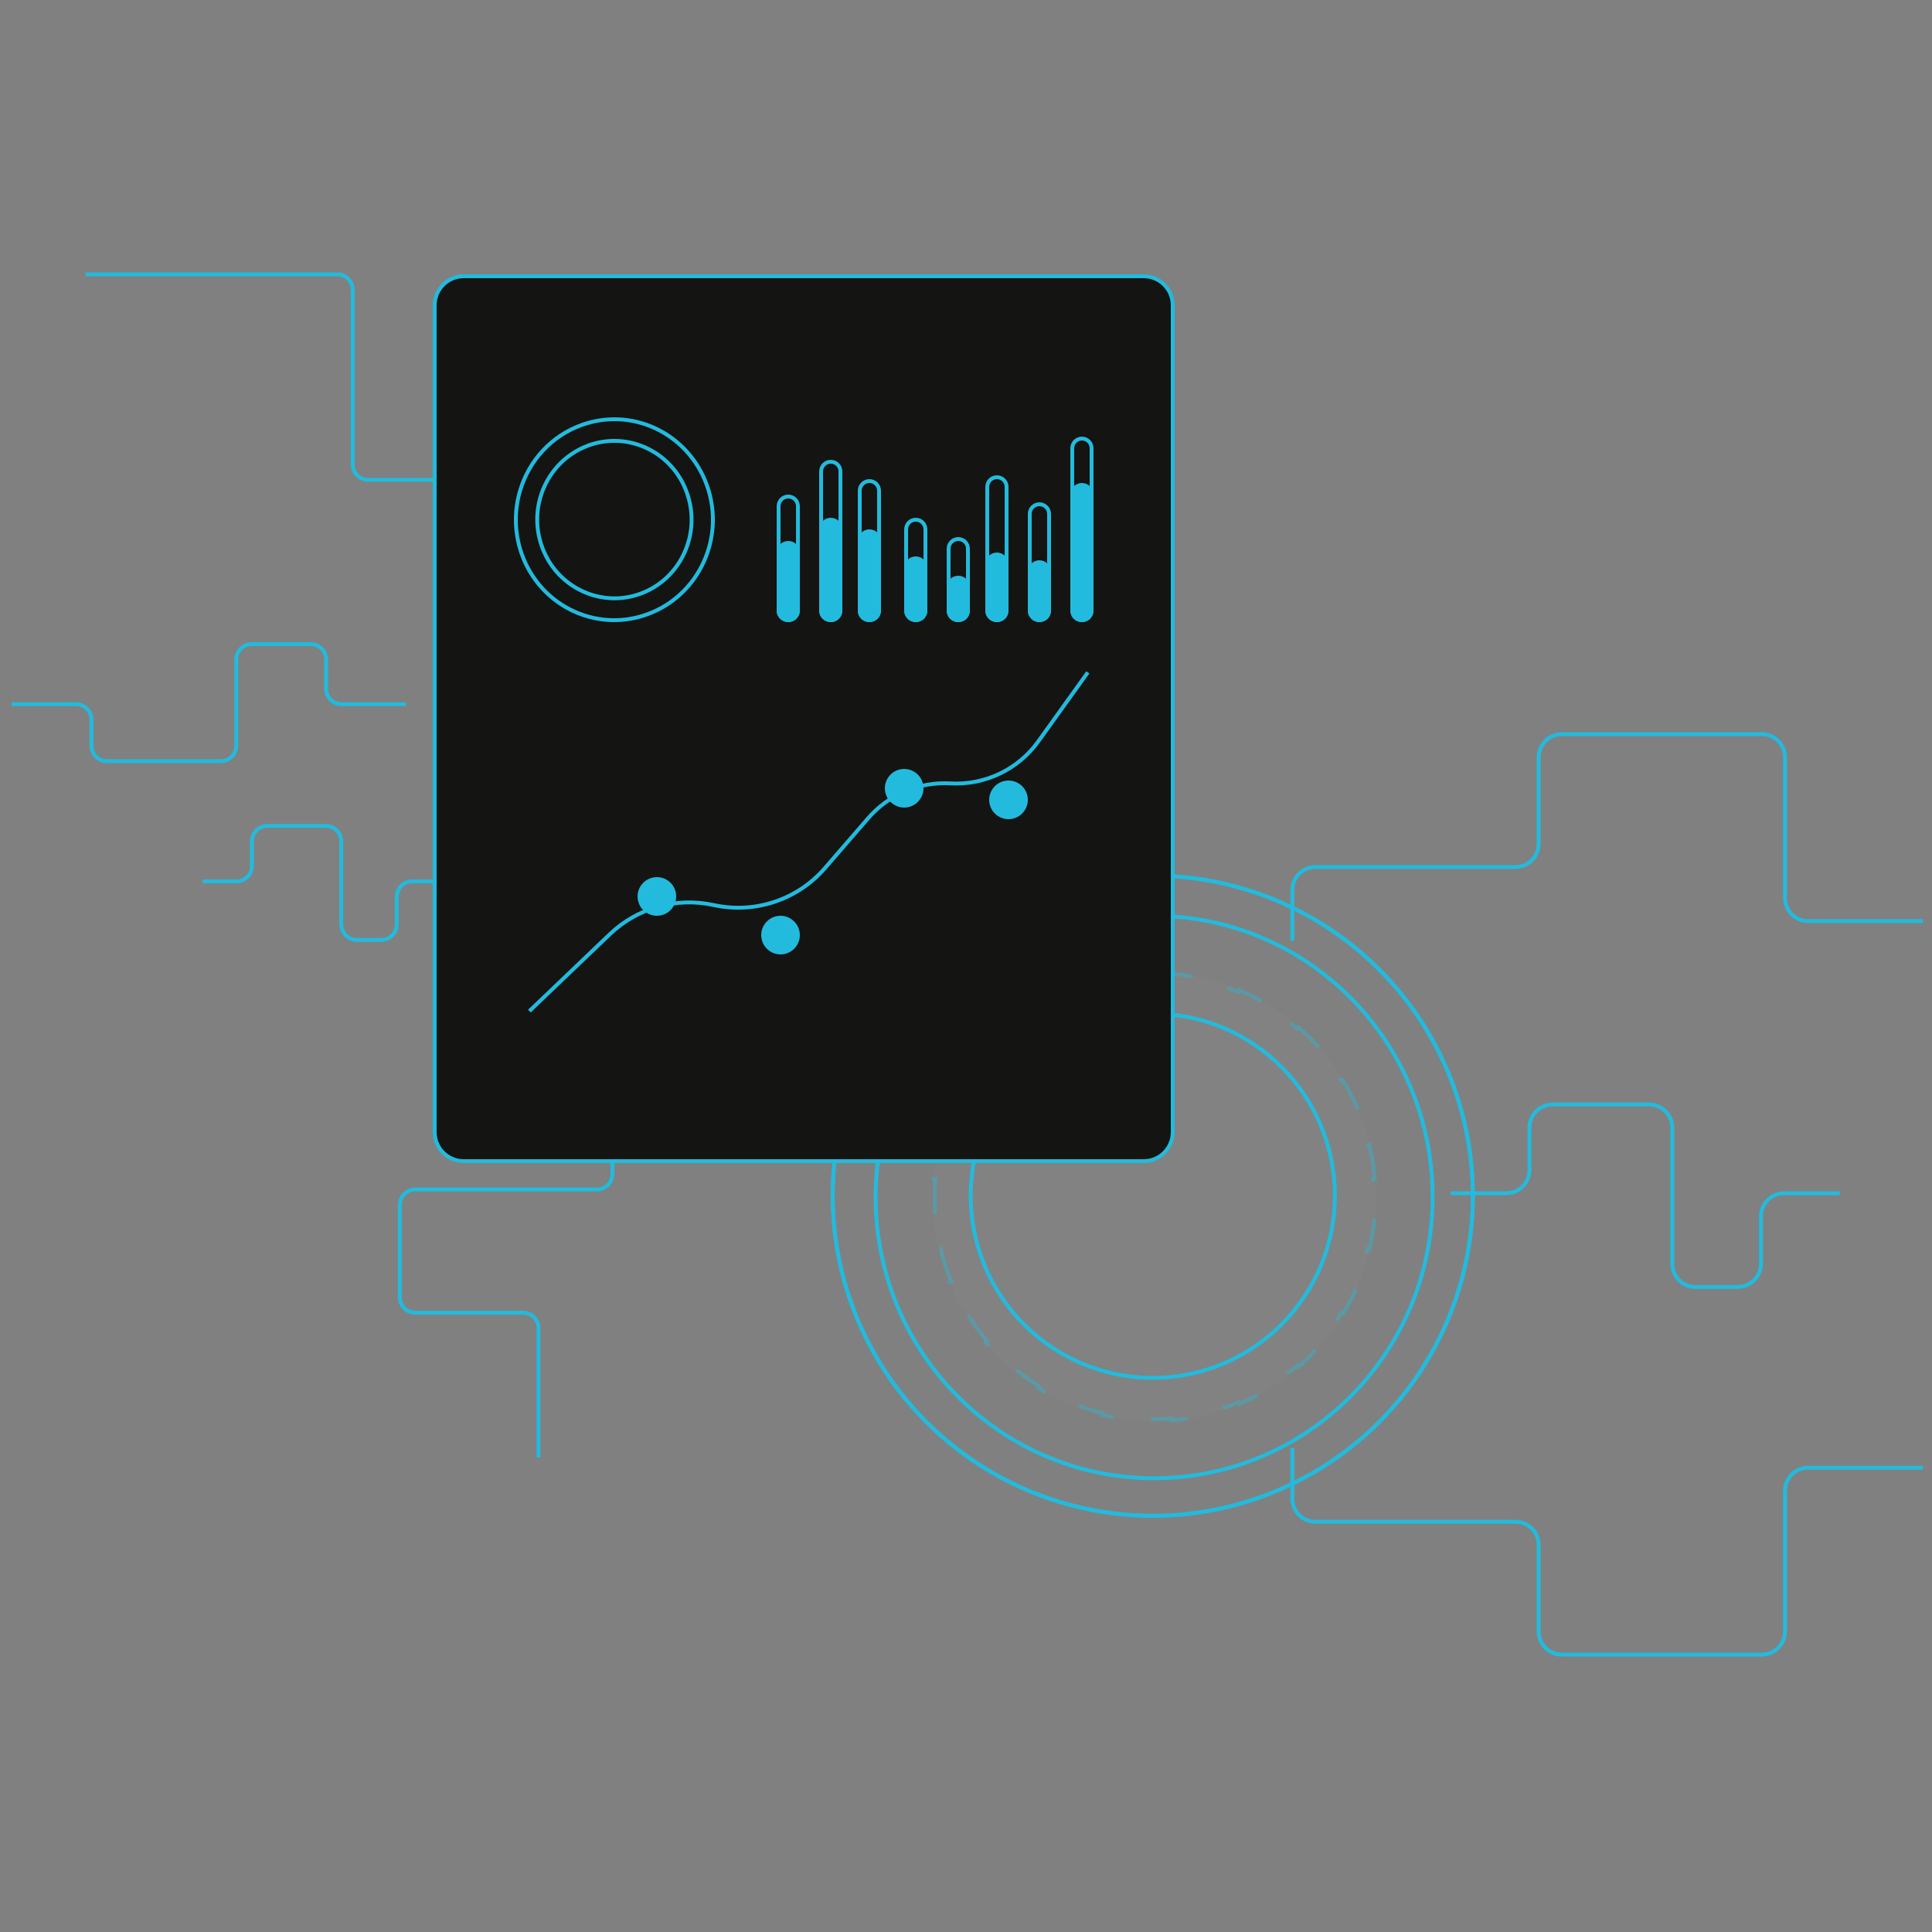<svg width="500" height="500" viewBox="0 0 500 500" fill="none" xmlns="http://www.w3.org/2000/svg">
<rect x="0" y="0" width="500" height="500" fill="#808080" stroke="none"/>
<path d="M52.441 228.095H61.2C63.41 228.095 65.2 226.304 65.2 224.095V217.741C65.2 215.532 66.991 213.741 69.2 213.741H84.326C86.535 213.741 88.326 215.532 88.326 217.741V239.246C88.326 241.455 90.117 243.246 92.326 243.246H98.68C100.889 243.246 102.68 241.455 102.68 239.246V232.095C102.68 229.886 104.471 228.095 106.68 228.095H115.439" stroke="#22BBDD"/>
<path d="M3 182.253H19.673C21.882 182.253 23.673 184.044 23.673 186.253V192.995C23.673 195.204 25.464 196.995 27.673 196.995H57.142C59.351 196.995 61.142 195.204 61.142 192.995V170.692C61.142 168.483 62.933 166.692 65.142 166.692H80.399C82.608 166.692 84.399 168.483 84.399 170.692V178.253C84.399 180.462 86.19 182.253 88.399 182.253H105.072" stroke="#22BBDD"/>
<path d="M121.021 141.174V128.185C121.021 125.976 119.23 124.185 117.021 124.185H95.282C93.073 124.185 91.282 122.394 91.282 120.185V75C91.282 72.791 89.491 71 87.282 71H22.139" stroke="#22BBDD"/>
<path d="M158.5 263.182V303.838C158.5 306.048 156.709 307.838 154.5 307.838H107.477C105.268 307.838 103.477 309.629 103.477 311.838V335.736C103.477 337.945 105.268 339.736 107.477 339.736H135.362C137.571 339.736 139.362 341.527 139.362 343.736V377.215" stroke="#22BBDD"/>
<path d="M375.428 308.815H389.823C393.137 308.815 395.823 306.128 395.823 302.815V291.84C395.823 288.526 398.509 285.84 401.823 285.84H426.789C430.103 285.84 432.789 288.526 432.789 291.84V327.066C432.789 330.379 435.476 333.066 438.789 333.066H449.734C453.048 333.066 455.734 330.379 455.734 327.066V314.815C455.734 311.501 458.42 308.815 461.734 308.815H476.129" stroke="#22BBDD"/>
<ellipse cx="298.686" cy="309.8" rx="57.296" ry="57.99" fill="white" fill-opacity="0.02"/>
<path d="M354.429 296.333C355.111 299.235 355.577 302.221 355.81 305.273L355.312 305.311C355.425 306.792 355.482 308.289 355.482 309.8C355.482 311.311 355.425 312.808 355.312 314.289L355.81 314.328C355.577 317.38 355.111 320.366 354.429 323.267L353.942 323.153C353.251 326.095 352.337 328.949 351.218 331.696L351.681 331.885C350.535 334.698 349.177 337.401 347.627 339.971L347.198 339.713C345.647 342.285 343.902 344.724 341.983 347.01L342.366 347.331C340.422 349.646 338.302 351.804 336.027 353.785L335.699 353.408C333.444 355.371 331.035 357.157 328.493 358.747L328.758 359.17C326.209 360.765 323.526 362.162 320.732 363.342L320.537 362.882C317.802 364.037 314.958 364.982 312.026 365.696L312.144 366.182C309.247 366.888 306.264 367.371 303.213 367.612L303.174 367.114C301.693 367.231 300.197 367.29 298.686 367.29C297.176 367.29 295.679 367.231 294.199 367.114L294.159 367.612C291.109 367.371 288.126 366.888 285.229 366.182L285.347 365.696C282.415 364.982 279.571 364.037 276.836 362.882L276.641 363.342C273.847 362.162 271.164 360.765 268.614 359.17L268.88 358.747C266.338 357.157 263.929 355.371 261.674 353.408L261.346 353.785C259.071 351.804 256.951 349.646 255.007 347.331L255.39 347.01C253.471 344.724 251.726 342.285 250.174 339.713L249.746 339.971C248.196 337.401 246.838 334.698 245.692 331.885L246.155 331.696C245.036 328.949 244.122 326.095 243.43 323.153L242.944 323.267C242.262 320.366 241.796 317.38 241.563 314.328L242.061 314.289C241.948 312.808 241.891 311.311 241.891 309.8C241.891 308.289 241.948 306.792 242.061 305.311L241.563 305.273C241.796 302.221 242.262 299.235 242.944 296.333L243.43 296.448C244.122 293.506 245.036 290.651 246.155 287.904L245.692 287.716C246.838 284.902 248.196 282.2 249.746 279.629L250.174 279.887C251.726 277.315 253.471 274.876 255.39 272.591L255.007 272.269C256.951 269.954 259.071 267.796 261.346 265.815L261.674 266.192C263.929 264.23 266.338 262.443 268.88 260.854L268.614 260.43C271.164 258.836 273.847 257.438 276.641 256.258L276.836 256.719C279.571 255.563 282.415 254.619 285.347 253.904L285.229 253.419C288.126 252.713 291.109 252.23 294.159 251.988L294.199 252.487C295.679 252.37 297.176 252.31 298.686 252.31C300.197 252.31 301.693 252.37 303.174 252.487L303.213 251.988C306.264 252.23 309.247 252.713 312.144 253.419L312.026 253.904C314.958 254.619 317.802 255.563 320.537 256.719L320.732 256.258C323.526 257.438 326.209 258.836 328.758 260.43L328.493 260.854C331.035 262.443 333.444 264.23 335.699 266.192L336.027 265.815C338.302 267.796 340.422 269.954 342.366 272.269L341.983 272.591C343.902 274.876 345.647 277.315 347.198 279.887L347.627 279.629C349.177 282.2 350.535 284.902 351.681 287.716L351.218 287.904C352.337 290.651 353.251 293.506 353.942 296.448L354.429 296.333Z" stroke="#22BBDD" stroke-opacity="0.4" stroke-dasharray="10 10"/>
<path d="M370.762 309.8C370.762 349.994 338.488 382.569 298.687 382.569C258.886 382.569 226.612 349.994 226.612 309.8C226.612 269.606 258.886 237.031 298.687 237.031C338.488 237.031 370.762 269.606 370.762 309.8Z" stroke="#22BBDD"/>
<path d="M497.659 238.383H467.958C464.644 238.383 461.958 235.697 461.958 232.383V196C461.958 192.686 459.272 190 455.958 190H404.206C400.892 190 398.205 192.686 398.205 196V218.377C398.205 221.691 395.519 224.377 392.205 224.377H340.453C337.139 224.377 334.453 227.064 334.453 230.377V243.476" stroke="#22BBDD"/>
<path d="M497.659 379.828H467.958C464.644 379.828 461.958 382.515 461.958 385.828V422.211C461.958 425.525 459.272 428.211 455.958 428.211H404.206C400.892 428.211 398.205 425.525 398.205 422.211V399.834C398.205 396.52 395.519 393.834 392.205 393.834H340.453C337.139 393.834 334.453 391.148 334.453 387.834V374.735" stroke="#22BBDD"/>
<circle cx="298.339" cy="309.453" r="82.839" stroke="#22BBDD"/>
<circle cx="298.339" cy="309.453" r="82.839" stroke="#22BBDD"/>
<circle cx="298.339" cy="309.453" r="47.122" stroke="#22BBDD"/>
<path d="M120 71.5H296C300.142 71.5 303.5 74.858 303.5 79V293C303.5 297.142 300.142 300.5 296 300.5H120C115.858 300.5 112.5 297.142 112.5 293V79C112.5 74.858 115.858 71.5 120 71.5Z" fill="#141413" stroke="#22BBDD"/>
<path d="M182.996 125.738L182.996 125.738C187.76 139.246 180.83 154.147 167.546 158.972L167.545 158.972C157.272 162.724 146.207 159.332 139.547 151.346C137.971 149.44 136.627 147.265 135.605 144.882C135.469 144.544 135.334 144.186 135.197 143.82C135.128 143.635 135.058 143.449 134.987 143.262C133.06 137.717 133.062 131.966 134.668 126.752L134.668 126.751C136.977 119.237 142.586 112.892 150.41 110.033L150.411 110.033C153.008 109.08 155.635 108.603 158.235 108.514C168.974 108.156 179.168 114.856 182.996 125.738ZM143.781 147.673L143.782 147.673C149.031 153.932 157.705 156.585 165.743 153.654C176.132 149.883 181.526 138.203 177.806 127.624C174.845 119.093 166.845 113.857 158.412 114.106L158.412 114.106C156.367 114.168 154.288 114.542 152.269 115.291C146.129 117.535 141.735 122.521 139.935 128.402C138.684 132.481 138.684 136.995 140.209 141.321L140.213 141.331C140.358 141.747 140.513 142.188 140.699 142.601C141.492 144.465 142.528 146.177 143.781 147.673Z" stroke="#22BBDD"/>
<path d="M281.536 174L268.718 191.865C263.494 199.146 254.91 203.249 245.964 202.742V202.742C237.863 202.283 230.007 205.606 224.694 211.738L213.491 224.67C206.369 232.89 195.322 236.558 184.697 234.229V234.229C175.046 232.114 164.975 234.938 157.832 241.764L137 261.67" stroke="#22BBDD"/>
<path d="M206.397 241.043C206.924 243.484 205.371 245.87 202.957 246.397C200.516 246.924 198.13 245.371 197.603 242.957C197.076 240.516 198.63 238.13 201.043 237.603C203.454 237.076 205.87 238.63 206.397 241.043Z" fill="#22BBDD" stroke="#22BBDD"/>
<path d="M238.397 203.043C238.924 205.484 237.371 207.87 234.957 208.397C232.516 208.924 230.13 207.371 229.603 204.958C229.076 202.517 230.63 200.131 233.043 199.604C235.457 199.077 237.87 200.604 238.397 203.043Z" fill="#22BBDD" stroke="#22BBDD"/>
<path d="M265.397 206.043C265.924 208.484 264.371 210.87 261.957 211.397C259.516 211.924 257.13 210.371 256.603 207.957C256.076 205.516 257.629 203.13 260.043 202.603C262.484 202.076 264.87 203.629 265.397 206.043Z" fill="#22BBDD" stroke="#22BBDD"/>
<path d="M174.397 231.043C174.924 233.484 173.371 235.87 170.957 236.397C168.516 236.924 166.13 235.371 165.603 232.958C165.076 230.517 166.629 228.132 169.043 227.604C171.487 227.077 173.87 228.603 174.397 231.043Z" fill="#22BBDD" stroke="#22BBDD"/>
<path d="M206.5 131V158C206.5 159.381 205.381 160.5 204 160.5C202.619 160.5 201.5 159.381 201.5 158V131C201.5 129.619 202.619 128.5 204 128.5C205.381 128.5 206.5 129.619 206.5 131Z" stroke="#22BBDD"/>
<path d="M217.5 122V158C217.5 159.381 216.381 160.5 215 160.5C213.619 160.5 212.5 159.381 212.5 158V122C212.5 120.619 213.619 119.5 215 119.5C216.381 119.5 217.5 120.619 217.5 122Z" stroke="#22BBDD"/>
<path d="M227.5 127V158C227.5 159.381 226.381 160.5 225 160.5C223.619 160.5 222.5 159.381 222.5 158V127C222.5 125.619 223.619 124.5 225 124.5C226.381 124.5 227.5 125.619 227.5 127Z" stroke="#22BBDD"/>
<path d="M239.5 137V158C239.5 159.381 238.381 160.5 237 160.5C235.619 160.5 234.5 159.381 234.5 158V137C234.5 135.619 235.619 134.5 237 134.5C238.381 134.5 239.5 135.619 239.5 137Z" stroke="#22BBDD"/>
<path d="M206.5 143V158C206.5 159.381 205.381 160.5 204 160.5C202.619 160.5 201.5 159.381 201.5 158V143C201.5 141.619 202.619 140.5 204 140.5C205.381 140.5 206.5 141.619 206.5 143Z" fill="#22BBDD" stroke="#22BBDD"/>
<path d="M217.5 137V158C217.5 159.381 216.381 160.5 215 160.5C213.619 160.5 212.5 159.381 212.5 158V137C212.5 135.619 213.619 134.5 215 134.5C216.381 134.5 217.5 135.619 217.5 137Z" fill="#22BBDD" stroke="#22BBDD"/>
<path d="M227.5 140V158C227.5 159.381 226.381 160.5 225 160.5C223.619 160.5 222.5 159.381 222.5 158V140C222.5 138.619 223.619 137.5 225 137.5C226.381 137.5 227.5 138.619 227.5 140Z" fill="#22BBDD" stroke="#22BBDD"/>
<path d="M239.5 147V158C239.5 159.381 238.381 160.5 237 160.5C235.619 160.5 234.5 159.381 234.5 158V147C234.5 145.619 235.619 144.5 237 144.5C238.381 144.5 239.5 145.619 239.5 147Z" fill="#22BBDD" stroke="#22BBDD"/>
<path d="M250.5 142V158C250.5 159.381 249.381 160.5 248 160.5C246.619 160.5 245.5 159.381 245.5 158V142C245.5 140.619 246.619 139.5 248 139.5C249.381 139.5 250.5 140.619 250.5 142Z" stroke="#22BBDD"/>
<path d="M260.5 126V158C260.5 159.381 259.381 160.5 258 160.5C256.619 160.5 255.5 159.381 255.5 158V126C255.5 124.619 256.619 123.5 258 123.5C259.381 123.5 260.5 124.619 260.5 126Z" stroke="#22BBDD"/>
<path d="M271.5 133V158C271.5 159.381 270.381 160.5 269 160.5C267.619 160.5 266.5 159.381 266.5 158V133C266.5 131.619 267.619 130.5 269 130.5C270.381 130.5 271.5 131.619 271.5 133Z" stroke="#22BBDD"/>
<path d="M282.5 116V158C282.5 159.381 281.381 160.5 280 160.5C278.619 160.5 277.5 159.381 277.5 158V116C277.5 114.619 278.619 113.5 280 113.5C281.381 113.5 282.5 114.619 282.5 116Z" stroke="#22BBDD"/>
<path d="M250.5 152V158C250.5 159.381 249.381 160.5 248 160.5C246.619 160.5 245.5 159.381 245.5 158V152C245.5 150.619 246.619 149.5 248 149.5C249.381 149.5 250.5 150.619 250.5 152Z" fill="#22BBDD" stroke="#22BBDD"/>
<path d="M260.5 146V158C260.5 159.381 259.381 160.5 258 160.5C256.619 160.5 255.5 159.381 255.5 158V146C255.5 144.619 256.619 143.5 258 143.5C259.381 143.5 260.5 144.619 260.5 146Z" fill="#22BBDD" stroke="#22BBDD"/>
<path d="M271.5 148V158C271.5 159.381 270.381 160.5 269 160.5C267.619 160.5 266.5 159.381 266.5 158V148C266.5 146.619 267.619 145.5 269 145.5C270.381 145.5 271.5 146.619 271.5 148Z" fill="#22BBDD" stroke="#22BBDD"/>
<path d="M282.5 128V158C282.5 159.381 281.381 160.5 280 160.5C278.619 160.5 277.5 159.381 277.5 158V128C277.5 126.619 278.619 125.5 280 125.5C281.381 125.5 282.5 126.619 282.5 128Z" fill="#22BBDD" stroke="#22BBDD"/>
</svg>
